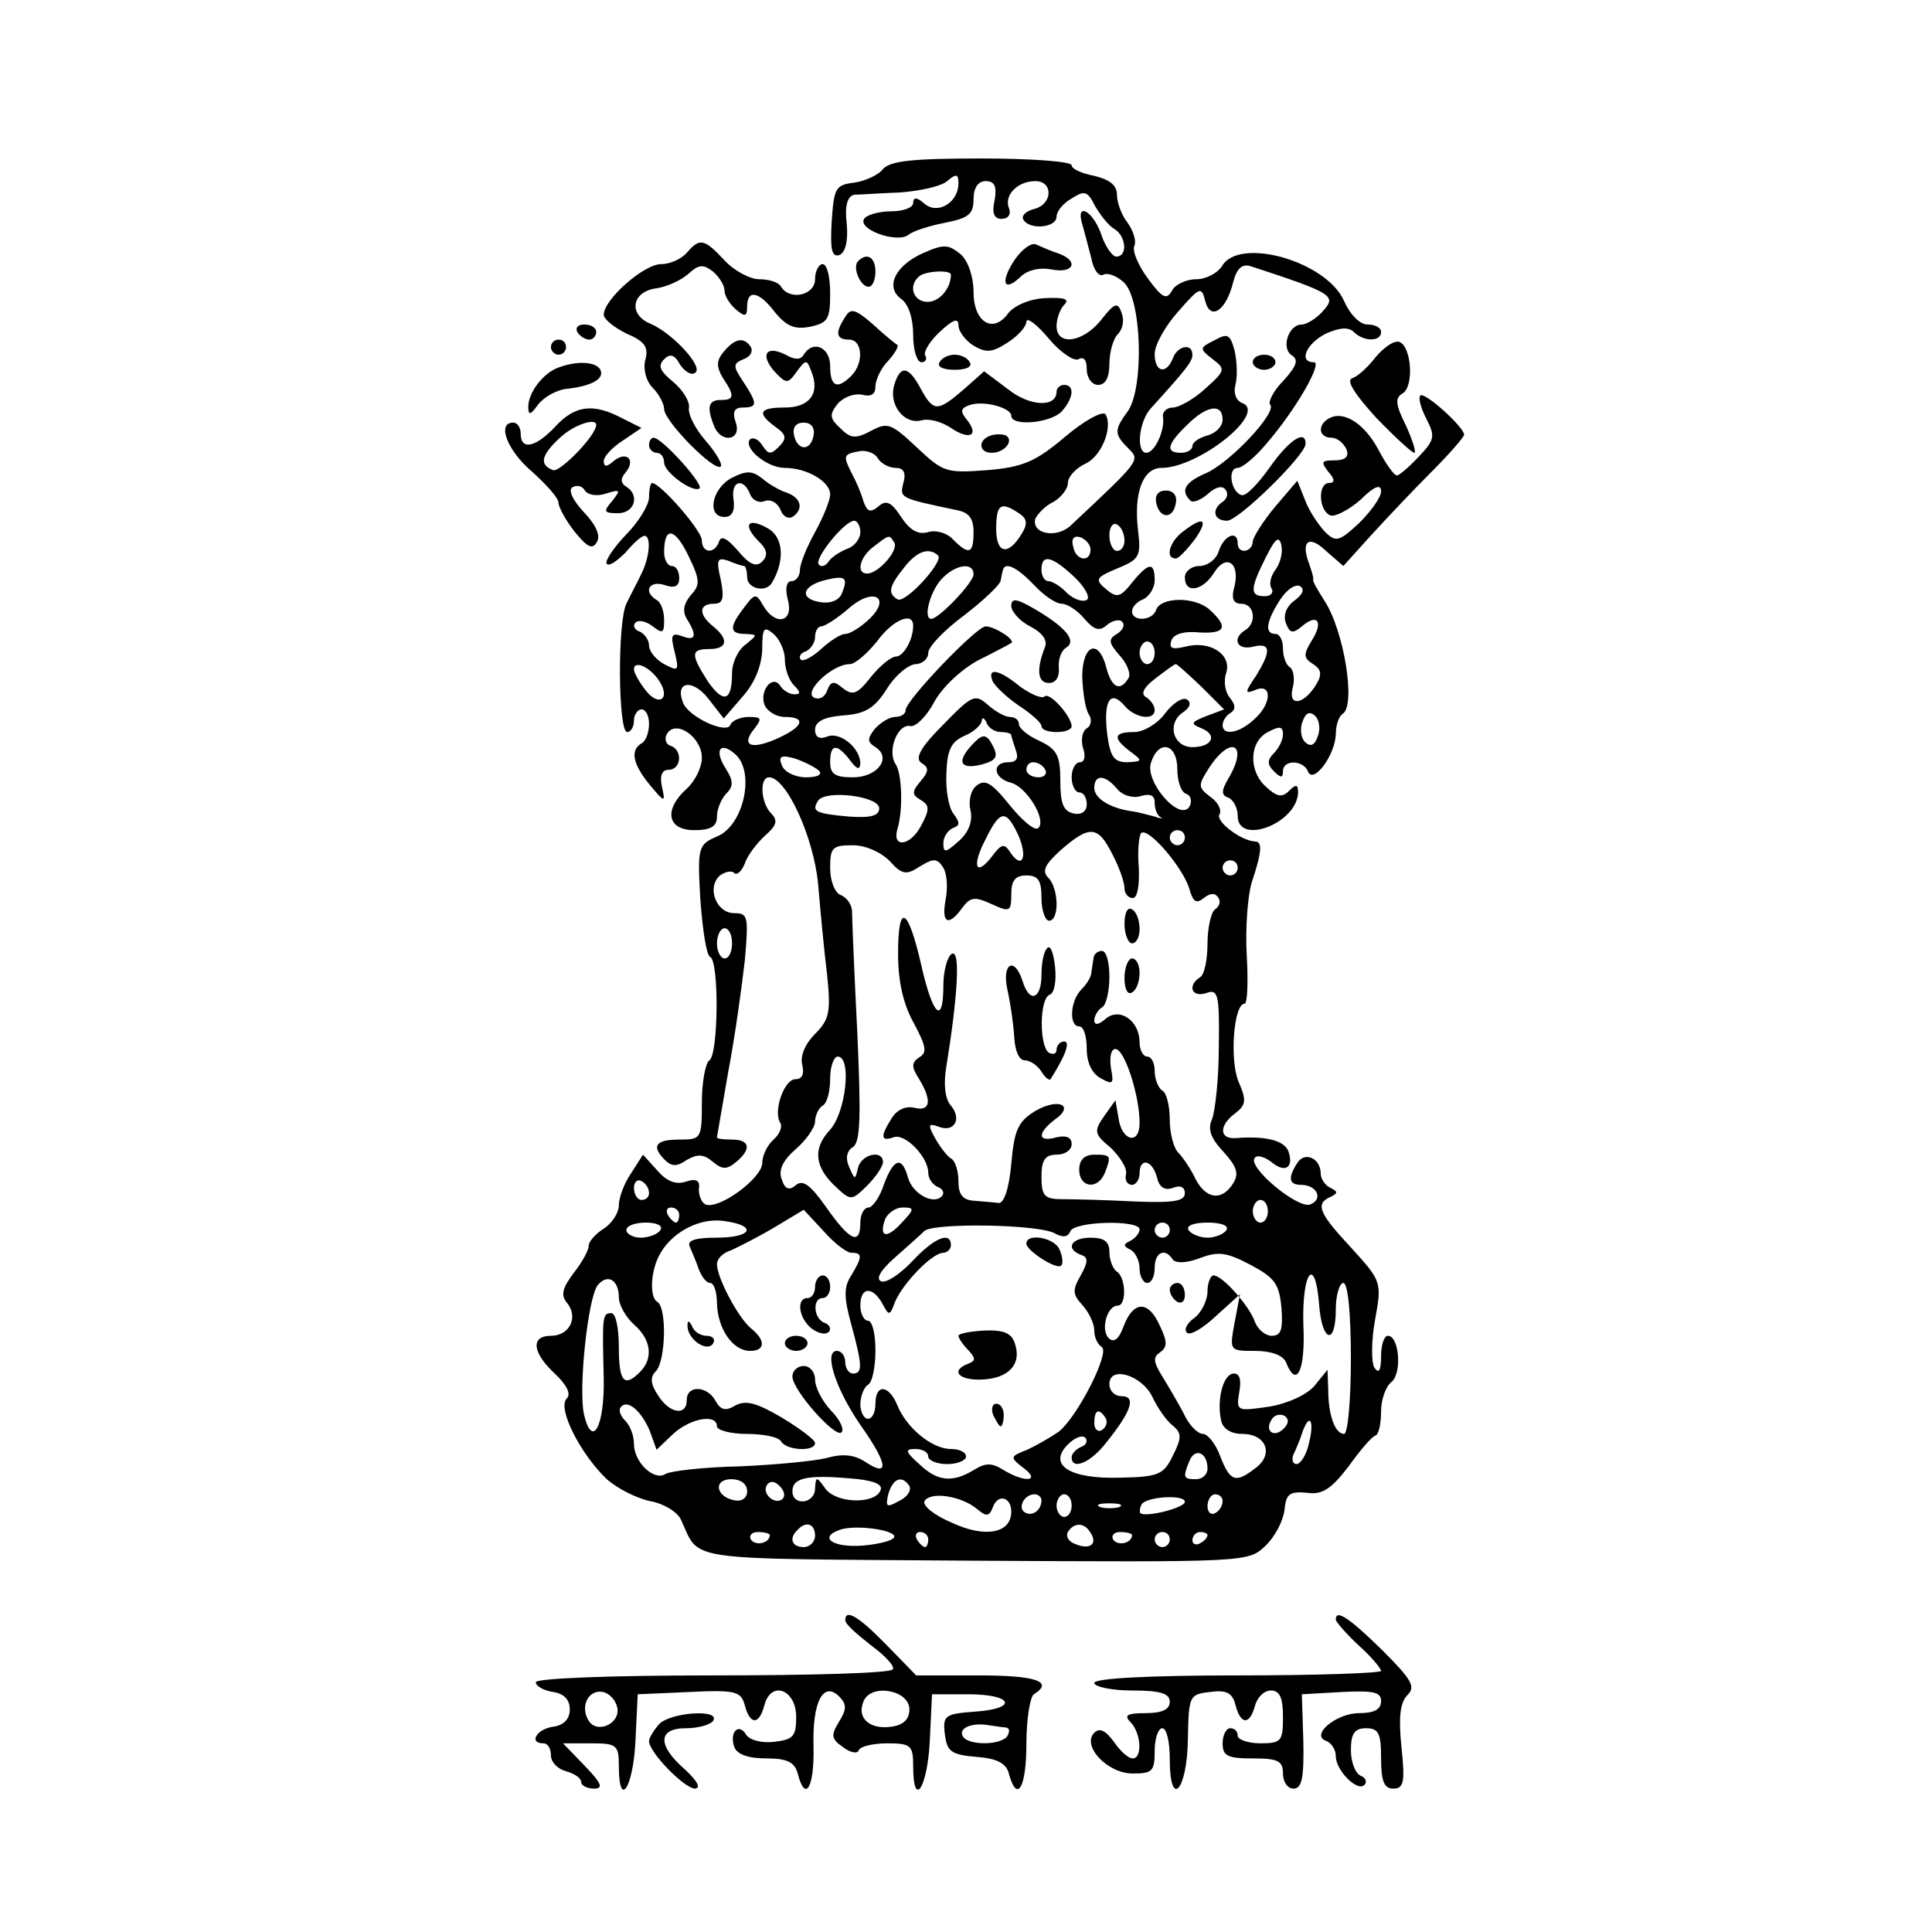 <?xml version="1.0" standalone="no"?>
<!DOCTYPE svg PUBLIC "-//W3C//DTD SVG 20010904//EN"
 "http://www.w3.org/TR/2001/REC-SVG-20010904/DTD/svg10.dtd">
<svg version="1.0" xmlns="http://www.w3.org/2000/svg"
 width="256pt" height="256pt" viewBox="0 0 256 256"
 preserveAspectRatio="xMidYMid meet">

<g transform="translate(0,256) scale(0.1,-0.1)"
fill="#000000" stroke="none">
<path d="M1170 2336 c-6 -8 -24 -16 -38 -18 -25 -3 -27 -7 -30 -52 -2 -36 0
-47 10 -44 8 3 12 18 10 41 -3 25 1 37 10 39 7 0 34 2 61 3 26 2 54 8 62 15
12 10 15 10 15 -3 0 -25 -27 -42 -45 -27 -10 9 -15 9 -15 1 0 -6 -13 -11 -29
-11 -17 0 -33 -5 -36 -10 -9 -14 44 -33 59 -21 6 5 28 12 49 16 30 6 37 11 37
31 0 15 6 24 16 24 12 0 15 -7 12 -25 -4 -17 -1 -25 9 -25 9 0 13 6 10 14 -7
17 11 36 35 36 24 0 23 -31 -2 -37 -11 -3 -17 -9 -14 -14 8 -14 44 -11 44 4 0
7 9 18 20 24 17 11 21 10 31 -10 7 -12 18 -26 25 -30 16 -9 19 -37 3 -37 -5 0
-15 14 -20 30 -11 31 -34 43 -25 13 3 -10 8 -30 12 -45 3 -16 10 -25 16 -22 5
3 17 -1 27 -10 24 -22 27 -138 6 -170 -19 -26 -19 -31 0 -50 16 -16 17 -15
-77 -103 -19 -17 -52 -10 -46 10 3 6 13 17 24 22 10 6 19 17 19 25 0 8 10 19
22 25 22 9 38 48 28 66 -4 5 -28 -8 -54 -30 -39 -33 -56 -40 -103 -44 -54 -4
-58 -3 -93 30 -34 32 -39 34 -61 22 -21 -11 -27 -10 -41 4 -14 13 -14 18 -3
32 8 9 22 14 32 12 12 -3 18 0 18 11 0 8 7 24 17 34 9 10 14 19 12 21 -2 1
-17 13 -32 27 -24 21 -30 22 -37 10 -14 -21 -12 -30 5 -30 18 0 20 -31 3 -48
-19 -19 -28 -14 -28 13 0 25 -23 35 -35 15 -4 -7 -12 -7 -24 0 -26 13 -34 0
-15 -22 16 -17 18 -17 30 0 12 16 13 16 19 0 12 -29 -2 -48 -35 -48 -34 0 -38
-7 -12 -26 14 -10 15 -15 4 -26 -11 -11 -14 -10 -22 2 -5 8 -12 11 -16 8 -10
-11 22 -38 46 -38 29 0 60 -18 60 -35 0 -8 -9 -30 -20 -50 -11 -20 -20 -42
-20 -50 0 -8 -5 -15 -11 -15 -7 0 -9 -10 -5 -25 8 -30 -17 -35 -33 -7 -9 16
-11 16 -25 -3 -20 -26 -20 -35 2 -35 16 -1 16 -1 0 -14 -10 -7 -18 -24 -18
-38 0 -37 -11 -41 -32 -11 -23 36 -23 43 2 43 24 0 26 13 5 30 -20 16 -19 30
1 30 12 0 14 7 9 32 -6 26 -5 30 10 25 9 -4 19 -7 21 -7 2 0 4 -7 4 -15 0 -15
25 -21 33 -7 17 29 15 59 -4 71 -27 16 -36 7 -15 -15 13 -12 14 -20 6 -28 -8
-8 -17 -4 -32 14 -14 16 -22 21 -25 13 -6 -18 -23 -16 -23 1 0 13 -55 76 -66
76 -2 0 -4 -8 -4 -19 0 -10 -14 -33 -31 -50 -17 -18 -28 -35 -25 -38 3 -4 14
4 25 15 10 12 21 22 25 22 9 0 7 -28 -4 -50 -5 -11 -15 -29 -20 -40 -12 -24
-11 -170 1 -170 5 0 9 7 9 15 0 8 5 15 10 15 6 0 10 -9 10 -19 0 -11 -4 -23
-10 -26 -15 -9 -12 -27 11 -55 20 -24 21 -24 16 -2 -3 14 0 22 9 22 17 0 19
27 2 32 -6 2 -8 10 -4 16 12 19 46 -5 46 -32 0 -13 -9 -31 -20 -41 -31 -28
-26 -55 10 -55 22 0 30 5 30 18 0 10 6 24 12 30 10 10 10 17 0 33 -17 26 -7
38 14 18 24 -25 9 -92 -25 -107 -26 -11 -27 -14 -23 -84 3 -40 8 -74 13 -76
12 -5 11 -129 -1 -137 -5 -3 -10 -28 -10 -56 0 -48 -1 -49 -30 -49 -32 0 -37
-9 -19 -27 9 -9 16 -9 29 0 14 8 22 8 34 -2 13 -11 19 -11 31 -1 21 17 19 30
-5 30 -11 0 -20 1 -20 3 0 1 7 40 15 87 9 47 18 113 22 148 5 58 4 62 -14 62
-24 0 -37 34 -19 50 7 5 16 7 19 3 4 -3 10 3 14 13 3 10 16 27 27 37 15 13 17
20 8 29 -14 14 -16 48 -3 48 23 0 59 -79 65 -141 3 -35 8 -89 12 -121 5 -49 3
-59 -16 -78 -13 -13 -20 -29 -17 -41 3 -12 0 -19 -9 -19 -15 0 -30 -43 -20
-58 3 -5 -1 -15 -9 -22 -8 -7 -15 -21 -15 -31 0 -20 -57 -62 -75 -55 -5 2 -9
11 -9 20 2 12 -3 15 -18 10 -13 -4 -25 1 -37 15 l-19 21 -16 -25 c-9 -13 -16
-32 -16 -42 0 -10 -9 -24 -20 -31 -11 -7 -20 -17 -20 -23 0 -6 -9 -22 -20 -36
-15 -20 -17 -29 -9 -39 16 -19 4 -44 -21 -44 -27 0 -25 -22 5 -50 16 -15 22
-27 16 -33 -13 -13 18 -73 52 -106 14 -13 40 -26 58 -30 18 -3 36 -14 41 -24
27 -57 -6 -52 388 -55 359 -2 364 -2 386 19 13 12 24 33 26 48 2 22 7 25 30
23 20 -3 32 5 55 35 15 21 31 40 36 41 4 2 7 16 7 32 0 15 6 33 14 39 14 12
10 61 -5 61 -5 0 -9 -12 -9 -27 0 -19 -3 -24 -9 -15 -4 7 -4 36 1 63 9 50 9
51 -31 95 -43 46 -49 59 -28 68 10 5 10 7 0 12 -7 3 -13 12 -13 19 0 20 -21
30 -31 14 -13 -20 -11 -29 5 -29 21 0 30 -19 12 -26 -17 -6 -85 51 -73 62 3 4
13 1 22 -6 18 -15 30 -7 22 15 -6 14 -30 20 -69 17 -23 -2 -23 17 -1 33 14 11
15 17 4 42 -12 30 -6 103 8 103 4 0 5 29 3 64 -2 35 1 79 7 98 13 39 14 53 4
53 -19 1 -53 27 -47 36 3 6 -2 16 -12 23 -17 13 -17 15 -1 40 29 43 51 29 25
-15 -10 -17 -10 -23 0 -26 6 -3 12 -13 12 -24 0 -40 79 -10 80 31 0 11 -3 11
-12 2 -9 -9 -16 -8 -30 5 -24 21 -23 60 2 73 15 8 20 8 20 -3 0 -7 -5 -18 -12
-25 -9 -9 -9 -15 0 -24 9 -9 12 -9 12 0 0 16 27 15 33 0 7 -18 36 21 37 49 0
12 4 24 9 27 18 11 2 110 -24 150 -9 14 -16 26 -15 28 1 2 -2 11 -5 20 -12 31
-1 40 22 18 l23 -20 37 41 c21 23 57 61 81 85 23 23 42 45 42 48 0 10 -52 57
-58 52 -3 -4 1 -17 8 -31 12 -23 11 -28 -10 -50 -13 -14 -26 -25 -29 -25 -4 0
-15 16 -25 35 -19 35 -47 52 -66 40 -15 -9 -12 -25 4 -25 8 0 16 -7 20 -15 4
-10 -1 -15 -16 -15 -17 0 -18 -2 -8 -15 9 -10 9 -15 1 -15 -15 0 -14 -37 2
-43 6 -2 24 7 40 21 18 18 27 21 27 11 0 -8 -13 -26 -29 -42 -27 -25 -31 -26
-46 -11 -9 10 -21 28 -26 42 l-10 25 -29 -34 c-16 -19 -29 -40 -30 -46 0 -15
-20 -18 -20 -3 0 18 -18 11 -25 -10 -3 -11 -15 -20 -26 -20 -10 0 -19 -7 -19
-15 0 -22 23 -18 38 5 16 27 35 15 28 -16 -5 -17 -2 -24 9 -24 17 0 21 -25 5
-35 -18 -11 -11 -27 10 -22 24 6 25 -5 4 -39 -15 -22 -15 -24 0 -18 22 9 21
-19 -2 -39 -20 -19 -42 -22 -42 -8 0 6 5 13 10 16 8 5 7 11 0 20 -7 8 -9 23
-5 34 7 24 -22 43 -55 34 -17 -4 -21 -2 -18 8 3 9 17 13 37 11 35 -2 39 7 14
30 -20 18 -65 17 -71 0 -5 -15 -32 -16 -32 -2 0 6 7 13 15 16 8 4 15 15 15 25
0 25 -8 24 -30 -3 -15 -19 -20 -21 -34 -9 -16 13 -14 16 15 28 29 12 31 16 27
50 -6 49 6 83 31 83 49 0 141 73 107 86 -8 3 -12 13 -9 24 3 11 2 31 -1 45 -6
22 -9 24 -27 14 -20 -10 -20 -11 -2 -25 17 -13 17 -15 -10 -39 -15 -14 -35
-25 -43 -25 -8 0 -14 -6 -13 -12 3 -18 -11 -48 -22 -48 -14 0 -10 42 6 59 48
53 55 62 55 71 0 16 -20 12 -26 -5 -9 -22 -24 -18 -24 6 0 12 14 37 31 56 29
33 31 34 36 14 7 -27 28 -12 37 25 5 19 12 25 24 21 107 -35 113 -39 96 -58
-9 -11 -23 -19 -29 -19 -18 0 -28 -32 -13 -41 9 -6 6 -14 -11 -33 -14 -14 -21
-29 -18 -32 10 -10 -53 -77 -85 -91 -28 -12 -34 -23 -21 -36 3 -4 14 0 24 9
10 9 19 11 23 5 4 -5 2 -12 -4 -16 -15 -10 -12 -25 6 -25 15 0 104 87 104 102
0 20 -23 4 -48 -32 -15 -21 -31 -38 -37 -36 -14 4 -19 36 -5 36 6 0 23 14 38
32 39 45 75 108 63 108 -21 0 -10 25 16 38 18 8 30 9 37 2 13 -13 36 -13 36 0
0 6 -8 10 -18 10 -10 0 -23 13 -31 31 -23 53 -140 86 -162 46 -6 -9 -21 -17
-34 -17 -13 0 -28 -7 -32 -15 -7 -13 -13 -10 -32 16 -12 16 -21 36 -18 43 3 6
-1 20 -9 31 -8 10 -14 27 -14 37 0 13 -10 20 -30 25 -16 3 -30 9 -30 14 0 5
-53 9 -119 9 -91 0 -121 -3 -131 -14z m450 -332 c0 -9 -9 -18 -20 -21 -11 -3
-20 -9 -20 -14 0 -5 -7 -9 -15 -9 -21 0 -19 11 8 37 26 26 47 29 47 7z m-542
-21 c-4 -22 -22 -20 -26 1 -2 10 3 16 13 16 10 0 15 -7 13 -17z m109 -43 c10
0 14 -6 10 -20 -5 -20 -5 -20 71 -36 16 -3 22 -11 22 -29 0 -29 -6 -31 -27
-10 -8 9 -23 13 -33 10 -13 -4 -24 2 -36 20 -13 20 -20 23 -30 14 -11 -9 -15
-7 -20 7 -3 11 -10 27 -15 36 -12 24 -12 26 9 30 9 2 21 -2 25 -9 4 -7 15 -13
24 -13z m163 -60 c11 -7 12 -14 4 -27 -18 -30 -34 -27 -34 6 0 33 6 37 30 21z
m-210 -25 c0 -9 -8 -19 -17 -22 -10 -4 -21 -11 -25 -17 -4 -6 -10 -8 -13 -4
-7 7 34 58 47 58 4 0 8 -7 8 -15z m350 -11 c0 -8 -4 -14 -10 -14 -5 0 -10 9
-10 21 0 11 5 17 10 14 6 -3 10 -13 10 -21z m-575 -73 c-9 -11 -11 -21 -5 -31
14 -22 12 -30 -6 -23 -14 5 -16 2 -10 -21 6 -25 5 -26 -14 -16 -11 6 -20 17
-20 25 0 7 -6 15 -12 18 -7 2 -10 8 -6 12 4 4 14 2 23 -5 13 -10 15 -9 15 8 0
12 -4 24 -10 27 -18 11 -10 26 10 20 14 -5 20 -2 20 9 0 9 -4 16 -10 16 -5 0
-10 8 -10 18 0 35 14 33 32 -4 16 -33 16 -39 3 -53z m270 70 c6 -10 -21 -41
-36 -41 -15 0 -10 22 9 36 21 16 20 16 27 5z m260 -9 c0 -18 -20 -15 -23 4 -3
10 1 15 10 12 7 -3 13 -10 13 -16z m245 -27 c-6 -8 -9 -19 -5 -25 3 -5 -1 -10
-9 -10 -20 0 -20 9 1 51 13 26 18 30 21 16 2 -10 -2 -24 -8 -32z m-447 19 c8
-8 -44 -65 -54 -58 -13 8 -11 17 9 42 17 22 33 27 45 16z m180 -28 c15 -14 22
-28 17 -31 -6 -3 -17 1 -26 9 -8 9 -20 16 -25 16 -5 0 -9 7 -9 15 0 21 13 19
43 -9z m-133 3 c0 -11 -46 -59 -56 -59 -11 0 -2 35 13 52 18 20 43 24 43 7z
m80 -14 c13 -14 29 -25 37 -25 7 0 21 -9 30 -20 13 -15 20 -17 30 -8 7 6 17 8
20 4 4 -4 1 -11 -7 -16 -12 -7 -11 -12 4 -29 10 -11 15 -25 11 -30 -11 -18
-22 -12 -29 14 -10 40 -32 31 -32 -12 1 -21 4 -43 9 -50 4 -6 3 -15 -3 -18 -6
-4 -8 -15 -5 -26 4 -11 2 -19 -4 -19 -6 0 -11 -9 -11 -20 0 -11 5 -20 10 -20
6 0 10 -7 10 -16 0 -9 -7 -14 -17 -12 -14 3 -18 13 -18 43 0 33 -4 42 -27 53
-16 7 -28 17 -28 23 0 5 -5 9 -12 9 -6 0 -19 7 -29 16 -17 15 -21 13 -59 -26
-31 -31 -38 -45 -29 -51 10 -6 10 -11 -1 -24 -12 -14 -12 -18 0 -25 12 -7 12
-13 0 -35 -14 -26 -38 -29 -31 -4 8 26 6 74 -2 86 -12 17 2 54 19 51 7 -2 22
13 32 32 11 20 36 43 58 55 22 11 41 21 44 23 6 4 -22 22 -34 22 -12 0 -106
-98 -106 -111 0 -5 -6 -9 -14 -9 -7 0 -19 -7 -27 -16 -10 -13 -10 -17 1 -24
22 -14 3 -40 -30 -40 -23 0 -30 4 -30 20 0 25 9 25 26 3 9 -12 13 -14 14 -5 0
21 -27 43 -44 36 -10 -4 -16 -1 -16 9 0 11 12 17 37 19 30 2 42 10 58 35 11
18 28 32 38 33 9 0 17 7 17 15 0 8 21 30 48 50 26 20 48 41 48 46 1 5 2 11 3
14 3 11 19 3 41 -20z m-254 -10 c-3 -10 -15 -15 -28 -13 -29 4 -26 21 4 29 28
7 32 4 24 -16z m599 -11 c-11 -8 -15 -20 -11 -30 5 -13 9 -14 21 -4 21 18 29
6 13 -19 -11 -18 -11 -23 2 -31 11 -7 12 -14 4 -27 -16 -27 -38 -30 -31 -4 3
11 1 24 -4 27 -5 3 -9 14 -9 25 0 10 -4 19 -10 19 -15 0 -12 17 6 45 9 14 21
22 27 18 6 -4 3 -11 -8 -19z m-565 -26 c-11 -10 -24 -18 -30 -18 -6 0 -20 -9
-32 -20 -12 -11 -24 -17 -27 -14 -3 4 0 9 7 11 6 3 12 11 12 19 0 8 4 14 8 14
5 0 22 11 38 25 33 28 56 12 24 -17z m60 -7 c0 -19 -13 -41 -23 -41 -6 0 -21
-12 -33 -27 -18 -23 -24 -25 -37 -15 -12 10 -16 10 -21 -3 -3 -9 -11 -13 -18
-9 -13 8 25 44 48 44 7 0 23 14 36 30 21 29 48 40 48 21z m-170 -45 c0 -12 5
-27 12 -34 9 -9 9 -12 1 -12 -7 0 -15 5 -19 11 -10 16 -28 -6 -21 -25 4 -9 16
-16 27 -16 29 0 25 -13 -11 -29 -34 -15 -48 -9 -29 14 10 13 9 15 -8 15 -11 0
-22 -5 -24 -10 -4 -14 -56 10 -63 29 -11 28 12 32 33 6 l21 -27 25 29 c16 18
25 40 26 62 0 29 2 32 15 21 8 -7 15 -22 15 -34z m490 9 c0 -8 -4 -15 -10 -15
-5 0 -10 7 -10 15 0 8 5 15 10 15 6 0 10 -7 10 -15z m-656 -38 c15 -24 -2 -34
-19 -11 -8 10 -15 23 -15 27 0 13 22 3 34 -16z m718 -7 l30 -30 -24 -9 c-20
-8 -21 -10 -6 -16 22 -9 14 -25 -12 -25 -25 0 -34 30 -14 45 11 7 13 14 7 18
-6 4 -19 -5 -29 -18 -10 -14 -29 -25 -41 -25 -28 0 -29 -8 -5 -26 16 -12 16
-13 -4 -14 -18 0 -23 7 -27 38 -5 43 4 59 23 37 14 -17 40 -20 40 -6 0 6 -5
13 -11 17 -8 4 -4 13 12 25 13 10 25 19 27 19 2 0 17 -14 34 -30z m154 -66
c-4 -12 -10 -14 -17 -7 -5 5 -7 17 -3 27 4 12 10 14 17 7 5 -5 7 -17 3 -27z
m-420 6 c8 0 14 -2 14 -4 0 -2 3 -11 6 -20 4 -11 1 -16 -10 -16 -22 0 -20 -21
3 -27 21 -5 48 -49 37 -60 -4 -5 -21 9 -38 30 -24 30 -33 35 -44 26 -8 -6 -11
-21 -8 -33 3 -14 -2 -28 -15 -40 -18 -16 -21 -17 -21 -3 0 8 6 17 13 20 9 3 9
7 1 18 -7 8 -11 32 -10 54 1 31 6 42 24 50 12 5 22 14 23 20 0 5 3 4 6 -2 2
-7 11 -13 19 -13z m234 -49 c0 -16 5 -31 12 -33 6 -2 8 -10 4 -17 -13 -20 -59
33 -51 58 10 32 35 26 35 -8z m-475 -2 c5 -5 -1 -9 -17 -9 -14 0 -29 7 -32 16
-5 12 -1 14 17 9 12 -4 26 -11 32 -16z m300 1 c3 -5 -1 -10 -9 -10 -9 0 -16 5
-16 10 0 6 4 10 9 10 6 0 13 -4 16 -10z m95 -25 c7 -9 21 -13 31 -10 13 4 19
1 19 -8 0 -9 3 -17 8 -20 4 -2 0 -2 -8 1 -8 2 -22 6 -30 7 -29 4 -50 17 -50
31 0 18 14 18 30 -1z m-315 -26 c0 -10 -11 -13 -40 -11 -45 4 -50 7 -41 21 10
15 81 6 81 -10z m184 -35 c13 -29 6 -47 -10 -24 -8 13 -12 12 -24 -4 -22 -29
-28 -14 -9 22 19 39 27 40 43 6z m125 -26 c9 -17 16 -37 16 -45 0 -7 5 -13 11
-13 6 0 9 16 8 40 -2 21 0 42 3 46 9 9 56 -46 64 -74 5 -17 9 -20 19 -12 9 7
15 7 19 1 4 -5 2 -12 -4 -16 -5 -3 -10 -24 -10 -45 0 -21 -4 -42 -10 -45 -17
-11 -11 -27 8 -21 16 6 18 -1 17 -71 0 -43 -5 -86 -9 -96 -6 -13 -2 -25 15
-43 18 -20 21 -29 13 -42 -15 -24 -36 -21 -50 6 -6 13 -17 29 -23 35 -6 6 -11
26 -11 43 0 18 -4 36 -10 39 -5 3 -10 15 -10 26 0 10 -4 19 -10 19 -5 0 -10 8
-10 19 0 28 -26 47 -45 31 -9 -8 -15 -9 -15 -2 0 6 5 14 10 17 6 3 10 22 10
41 0 19 -4 34 -10 34 -5 0 -11 -4 -11 -10 -1 -5 -2 -14 -3 -19 0 -6 -7 -16
-13 -22 -15 -15 -17 -49 -3 -49 6 0 10 -13 10 -30 0 -18 7 -33 19 -39 16 -9
17 -7 13 14 -2 14 0 25 6 25 12 0 32 -61 32 -98 0 -30 -24 -24 -28 7 l-4 23
-15 -21 c-14 -20 -13 -24 9 -42 12 -12 22 -27 20 -35 -2 -8 2 -14 8 -14 5 0
10 7 10 15 0 22 17 18 23 -5 3 -13 10 -18 21 -14 10 4 16 1 16 -7 0 -11 -16
-13 -67 -11 -38 2 -80 3 -95 3 -24 0 -28 4 -28 30 0 22 5 29 20 29 11 0 20 6
20 14 0 9 -7 12 -20 9 -25 -7 -26 5 -3 23 28 19 6 30 -25 12 -23 -14 -28 -25
-32 -70 -3 -34 -10 -53 -17 -52 -7 1 -22 2 -33 3 -14 1 -20 8 -20 25 0 14 -4
28 -10 31 -5 3 -15 16 -21 27 -10 18 -9 20 5 15 20 -8 31 10 16 28 -8 9 -10
29 -6 52 15 93 19 156 7 149 -6 -4 -11 -23 -11 -42 0 -53 -14 -40 -29 26 -18
79 -31 85 -31 16 0 -37 7 -67 21 -92 16 -30 18 -39 7 -45 -10 -7 -11 -12 0
-29 17 -28 15 -43 -6 -38 -11 3 -23 -2 -30 -13 -16 -25 -15 -32 2 -26 15 6 46
-26 46 -47 0 -8 6 -16 13 -19 6 -2 9 -8 5 -12 -11 -12 -39 3 -45 25 -8 29 -19
25 -32 -10 -5 -16 -15 -30 -20 -30 -6 0 -11 -9 -11 -20 0 -31 -14 -24 -45 20
-21 30 -31 37 -40 30 -9 -8 -15 -6 -19 7 -5 12 1 25 18 40 14 12 26 29 26 37
0 8 5 18 10 21 6 3 10 19 10 36 0 16 5 29 10 29 19 0 11 -75 -11 -98 -23 -25
-19 -50 10 -76 18 -17 20 -17 40 3 12 12 21 26 21 31 0 17 -28 11 -33 -7 -4
-17 -4 -17 -12 1 -5 11 -3 21 5 26 10 6 11 39 6 151 -4 79 -7 152 -7 161 0 9
-7 19 -15 22 -8 3 -14 19 -14 36 0 27 3 30 30 30 17 0 37 -9 49 -21 16 -18 22
-19 40 -7 18 11 23 11 31 -2 5 -8 6 -27 3 -42 -6 -32 4 -36 22 -11 11 15 17
15 39 5 24 -11 26 -10 26 13 0 18 5 25 20 25 16 0 20 -7 20 -30 0 -16 5 -30
10 -30 14 0 13 43 -1 57 -9 9 -4 18 17 37 38 33 49 32 68 -6z m96 22 c0 -5 -4
-10 -10 -10 -5 0 -10 5 -10 10 0 6 5 10 10 10 6 0 10 -4 10 -10z m70 -40 c0
-5 -4 -10 -10 -10 -5 0 -10 5 -10 10 0 6 5 10 10 10 6 0 10 -4 10 -10z m-670
-100 c0 -11 -4 -20 -10 -20 -5 0 -10 9 -10 20 0 11 5 20 10 20 6 0 10 -9 10
-20z m-110 -331 c0 -5 -4 -9 -10 -9 -5 0 -10 7 -10 16 0 8 5 12 10 9 6 -3 10
-10 10 -16z m820 -24 c0 -8 -4 -15 -10 -15 -5 0 -10 7 -10 15 0 8 5 15 10 15
6 0 10 -7 10 -15z m-780 -5 c0 -5 -2 -10 -4 -10 -3 0 -8 5 -11 10 -3 6 -1 10
4 10 6 0 11 -4 11 -10z m228 -50 c15 0 15 -5 0 -30 -10 -15 -10 -29 0 -65 15
-55 15 -65 2 -65 -5 0 -10 7 -10 15 0 8 -5 15 -11 15 -18 0 -2 -50 31 -98 36
-51 39 -70 8 -50 -16 11 -32 12 -53 6 -16 -4 -68 -9 -115 -11 -47 -1 -91 -6
-98 -10 -15 -10 -42 15 -42 40 0 11 -5 24 -12 31 -6 6 -9 14 -5 18 9 10 27 -6
38 -32 l9 -25 22 21 c23 21 58 27 58 10 0 -5 18 -10 39 -10 22 0 43 -4 46 -10
7 -12 45 -14 45 -2 0 4 -20 19 -43 33 -34 20 -48 24 -62 17 -13 -8 -20 -7 -27
6 -11 20 -38 21 -38 1 0 -22 -23 -18 -38 6 -10 15 -11 24 -3 32 13 13 15 84 2
92 -11 6 -9 44 5 66 17 28 53 46 84 41 44 -6 37 -22 -11 -22 -29 0 -39 -4 -35
-12 3 -7 9 -21 12 -30 4 -10 10 -18 15 -18 5 0 9 -12 9 -27 1 -34 21 -63 44
-63 20 0 21 14 1 30 -17 14 -45 67 -45 85 0 7 8 15 18 18 9 4 35 17 57 30 l40
24 26 -28 c14 -16 31 -29 37 -29z m67 40 c-20 -22 -31 -20 -22 5 4 8 14 15 23
15 16 0 16 -2 -1 -20z m-320 -10 c-3 -5 -15 -10 -26 -10 -10 0 -19 5 -19 10 0
6 12 10 26 10 14 0 23 -4 19 -10z m524 -5 c10 -5 16 -4 19 3 4 14 92 16 92 3
0 -5 -6 -12 -12 -15 -10 -5 -10 -7 0 -12 6 -3 12 -14 12 -25 0 -10 5 -19 10
-19 6 0 10 9 10 20 0 21 14 27 24 11 4 -5 18 -5 36 2 24 9 35 8 67 -9 32 -17
38 -25 41 -57 2 -28 0 -37 -13 -37 -8 0 -18 8 -22 18 -7 21 -43 62 -55 62 -4
0 -8 -10 -8 -21 0 -12 -8 -28 -17 -35 -10 -7 -15 -16 -10 -20 4 -4 21 6 38 22
l32 29 -7 -37 c-7 -38 -7 -38 27 -38 22 0 37 -6 41 -15 14 -36 26 -11 23 50
-2 71 16 93 21 25 4 -49 22 -53 22 -5 0 19 5 35 10 35 6 0 10 -40 10 -100 0
-55 -4 -100 -9 -100 -12 0 -21 25 -21 58 l-1 27 -17 -21 c-10 -12 -36 -24 -61
-28 -42 -6 -43 -6 -39 19 3 16 1 25 -7 25 -14 0 -23 -34 -17 -62 2 -11 13 -18
28 -18 32 0 42 -27 18 -45 -27 -21 -34 -18 -47 15 -6 17 -17 30 -23 30 -7 0
-19 12 -26 28 -8 15 -21 37 -29 50 -11 18 -11 24 -2 30 10 7 10 14 0 35 -15
34 -35 34 -48 0 -6 -17 -13 -23 -20 -16 -11 11 -2 43 12 43 12 0 11 37 -1 45
-5 3 -10 15 -10 26 0 14 -7 19 -25 19 -26 0 -34 -15 -12 -23 9 -3 9 -9 -1 -27
-11 -19 -11 -25 2 -39 9 -10 16 -25 16 -34 0 -9 4 -18 10 -22 11 -7 -32 -92
-57 -112 -10 -7 -29 -18 -42 -24 -23 -9 -23 -10 -5 -24 24 -18 2 -20 -26 -3
-16 10 -24 10 -40 0 -28 -17 -48 -15 -72 8 -19 17 -19 20 -5 20 9 0 17 -4 17
-10 0 -5 11 -10 25 -10 14 0 25 5 25 10 0 6 -9 10 -20 10 -25 0 -59 28 -71 58
-11 27 -29 29 -29 2 0 -11 -4 -20 -10 -20 -5 0 -10 9 -10 19 0 11 5 23 10 26
6 3 10 24 10 46 0 21 -4 39 -10 39 -5 0 -10 9 -10 20 0 25 16 26 29 3 9 -17
10 -17 17 2 10 24 49 65 64 65 5 0 10 5 10 10 0 19 -22 10 -51 -21 -16 -17
-34 -29 -41 -27 -8 3 -2 14 17 31 17 15 35 31 40 36 13 11 155 9 174 -4z m151
5 c0 -5 -4 -10 -10 -10 -5 0 -10 5 -10 10 0 6 5 10 10 10 6 0 10 -4 10 -10z
m75 0 c-3 -5 -15 -10 -25 -10 -10 0 -22 5 -25 10 -4 6 7 10 25 10 18 0 29 -4
25 -10z m-805 -89 c0 -10 9 -26 20 -36 23 -20 26 -45 8 -63 -21 -21 -28 -13
-28 33 0 25 -4 45 -10 45 -12 0 -12 -4 -10 -87 1 -63 -15 -93 -26 -48 -8 33 5
156 18 172 13 16 28 7 28 -16z m707 -132 c7 -15 19 -32 27 -38 12 -10 12 -16
0 -40 -12 -25 -19 -28 -70 -29 -67 -2 -96 17 -69 44 9 9 19 13 23 9 4 -4 1
-10 -5 -12 -7 -3 -13 -9 -13 -14 0 -18 26 -7 47 21 32 40 39 60 19 60 -9 0
-16 7 -16 16 0 25 43 12 57 -17z m-62 -28 c3 -5 1 -12 -5 -16 -5 -3 -10 1 -10
9 0 18 6 21 15 7z m236 -14 c-13 -13 -26 -3 -16 12 3 6 11 8 17 5 6 -4 6 -10
-1 -17z m33 -21 c-3 -14 -11 -26 -16 -26 -5 0 -7 6 -4 13 3 6 9 20 12 30 10
27 16 13 8 -17z m-134 -32 c0 -8 -7 -14 -15 -14 -17 0 -18 2 -9 24 7 18 24 12
24 -10z m-433 -28 c-6 -19 -57 -19 -73 1 -12 17 -13 17 -14 1 0 -21 -30 -24
-30 -4 0 18 20 22 77 17 27 -2 43 -7 40 -15z m-177 -2 c0 -9 -7 -14 -17 -12
-25 5 -28 28 -4 28 12 0 21 -6 21 -16z m47 -10 c-9 -9 -28 6 -21 18 4 6 10 6
17 -1 6 -6 8 -13 4 -17z m168 17 c3 -6 -3 -15 -14 -20 -16 -9 -18 -8 -14 9 6
21 18 26 28 11z m89 -30 c13 -11 17 -11 22 3 7 17 24 12 24 -7 0 -29 -35 -35
-78 -15 -24 10 -40 23 -37 29 8 13 48 7 69 -10z m86 11 c0 -13 -12 -22 -22
-16 -10 6 -1 24 13 24 5 0 9 -4 9 -8z m40 -7 c0 -8 -4 -15 -10 -15 -5 0 -10 7
-10 15 0 8 5 15 10 15 6 0 10 -7 10 -15z m150 5 c0 -8 -52 -21 -59 -15 -1 2
-1 7 2 12 7 10 57 13 57 3z m50 1 c0 -6 -4 -13 -10 -16 -5 -3 -10 1 -10 9 0 9
5 16 10 16 6 0 10 -4 10 -9z m-137 -8 c-7 -2 -19 -2 -25 0 -7 3 -2 5 12 5 14
0 19 -2 13 -5z m-403 -38 c0 -8 -7 -15 -15 -15 -16 0 -20 12 -8 23 11 12 23 8
23 -8z m105 -1 c0 -5 -19 -10 -42 -12 -40 -3 -59 11 -30 21 20 7 72 0 72 -9z
m260 5 c10 -15 -1 -23 -20 -15 -9 3 -13 10 -10 16 8 13 22 13 30 -1z m-425 -3
c0 -11 -19 -15 -25 -6 -3 5 1 10 9 10 9 0 16 -2 16 -4z m210 -6 c0 -5 -2 -10
-4 -10 -3 0 -8 5 -11 10 -3 6 -1 10 4 10 6 0 11 -4 11 -10z m270 6 c0 -11 -19
-15 -25 -6 -3 5 1 10 9 10 9 0 16 -2 16 -4z m50 -6 c0 -5 -4 -10 -10 -10 -5 0
-10 5 -10 10 0 6 5 10 10 10 6 0 10 -4 10 -10z m50 6 c0 -3 -4 -8 -10 -11 -5
-3 -10 -1 -10 4 0 6 5 11 10 11 6 0 10 -2 10 -4z"/>
<path d="M1340 1757 c0 -7 11 -20 25 -27 17 -9 24 -19 19 -29 -11 -29 -9 -46
6 -46 9 0 14 8 13 20 -1 11 3 23 10 27 14 9 -1 27 -42 51 -24 14 -31 15 -31 4z"/>
<path d="M1315 1658 c3 -7 19 -22 35 -33 17 -11 30 -23 30 -27 0 -5 9 -8 20
-8 11 0 20 3 20 8 -1 14 -30 46 -36 39 -4 -3 -18 3 -32 13 -28 23 -44 26 -37
8z"/>
<path d="M1287 1572 c-20 -22 -14 -32 14 -25 21 6 23 11 11 31 -7 10 -12 8
-25 -6z"/>
<path d="M1490 1336 c0 -14 5 -26 10 -26 6 0 10 9 10 19 0 11 -4 23 -10 26 -6
4 -10 -5 -10 -19z"/>
<path d="M1388 1304 c-5 -4 -8 -20 -8 -36 0 -32 -16 -38 -25 -8 -11 34 -28 23
-20 -12 4 -18 8 -46 9 -63 1 -17 6 -30 14 -30 7 0 17 -7 22 -15 5 -8 10 -12
12 -10 19 30 27 50 18 50 -5 0 -10 -5 -10 -11 0 -5 -4 -7 -10 -4 -13 8 -13 72
1 77 6 2 9 18 7 37 -2 18 -6 29 -10 25z"/>
<path d="M1490 1264 c0 -14 4 -23 10 -19 6 3 10 15 10 26 0 10 -4 19 -10 19
-5 0 -10 -12 -10 -26z"/>
<path d="M1430 1010 c0 -24 25 -27 34 -4 9 23 8 24 -14 24 -13 0 -20 -7 -20
-20z"/>
<path d="M1080 855 c0 -8 -4 -15 -10 -15 -15 0 -12 -26 5 -40 9 -7 19 -9 23
-5 4 4 1 10 -5 12 -15 5 -17 33 -3 33 6 0 10 7 10 15 0 8 -4 15 -10 15 -5 0
-10 -7 -10 -15z"/>
<path d="M911 804 c-1 -18 26 -37 34 -24 3 5 0 10 -9 10 -8 0 -17 6 -19 13 -4
7 -6 8 -6 1z"/>
<path d="M1040 780 c0 -5 7 -10 15 -10 8 0 15 5 15 10 0 6 -7 10 -15 10 -8 0
-15 -4 -15 -10z"/>
<path d="M1050 736 c0 -18 57 -82 65 -74 4 4 -2 17 -14 29 -12 13 -21 31 -21
41 0 10 -7 18 -15 18 -8 0 -15 -6 -15 -14z"/>
<path d="M1360 912 c0 -9 40 -35 46 -29 3 2 2 12 -2 21 -6 16 -44 23 -44 8z"/>
<path d="M1550 851 c0 -6 5 -13 10 -16 6 -3 10 1 10 9 0 9 -4 16 -10 16 -5 0
-10 -4 -10 -9z"/>
<path d="M1270 790 c0 -3 6 -12 13 -19 10 -11 10 -14 0 -18 -24 -9 -13 -22 17
-21 36 1 54 20 45 47 -4 14 -14 19 -40 18 -19 -1 -35 -4 -35 -7z"/>
<path d="M1316 685 c4 -8 8 -15 10 -15 2 0 4 7 4 15 0 8 -4 15 -10 15 -5 0 -7
-7 -4 -15z"/>
<path d="M910 2225 c-7 -8 -22 -15 -34 -15 -23 0 -76 -47 -76 -67 0 -6 14 -17
30 -25 24 -10 30 -18 25 -35 -3 -12 1 -28 10 -37 8 -8 15 -21 15 -28 0 -16 67
-84 75 -76 3 2 -6 18 -20 34 -14 16 -24 36 -22 44 1 8 -8 23 -21 34 -17 14
-21 21 -12 30 8 8 14 6 21 -7 6 -9 15 -15 20 -11 12 7 -29 52 -59 65 -30 12
-25 43 8 47 14 2 33 11 42 19 14 13 20 13 33 3 8 -7 15 -18 15 -25 0 -7 7 -18
15 -25 12 -10 15 -10 15 4 0 23 16 20 37 -8 15 -18 26 -23 46 -19 24 5 27 10
27 44 0 22 -4 39 -10 39 -5 0 -10 -9 -10 -20 0 -21 -33 -29 -45 -10 -3 6 -16
10 -29 10 -12 0 -33 11 -46 25 -27 29 -33 30 -50 10z"/>
<path d="M1224 2225 c-37 -16 -52 -45 -30 -61 10 -7 16 -26 16 -48 0 -20 5
-36 11 -36 5 0 8 4 5 9 -3 4 6 19 19 31 18 17 25 19 25 9 0 -8 9 -20 20 -27
17 -10 25 -9 45 4 14 9 25 21 25 28 1 6 14 -4 30 -23 15 -18 33 -30 39 -27 7
4 11 -1 11 -13 0 -12 7 -21 15 -21 10 0 15 10 15 28 0 15 5 33 11 39 7 7 9 19
5 29 -5 14 -9 13 -27 -10 -24 -30 -59 -35 -59 -8 0 10 5 23 10 28 8 8 0 10
-25 9 -21 -1 -41 -10 -49 -20 -20 -28 -46 -12 -46 28 0 20 -7 41 -17 50 -16
13 -22 14 -49 2z m36 -29 c0 -18 -15 -36 -31 -36 -18 0 -26 20 -12 33 7 8 43
10 43 3z"/>
<path d="M1344 2215 c-19 -29 -14 -43 8 -22 9 9 25 13 41 10 30 -6 37 11 10
21 -10 3 -23 9 -30 12 -6 3 -19 -6 -29 -21z"/>
<path d="M1137 2214 c-8 -8 3 -34 14 -34 5 0 9 9 9 20 0 19 -11 26 -23 14z"/>
<path d="M765 2120 c3 -5 10 -10 16 -10 5 0 9 5 9 10 0 6 -7 10 -16 10 -8 0
-12 -4 -9 -10z"/>
<path d="M730 2100 c0 -5 5 -10 10 -10 6 0 10 5 10 10 0 6 -4 10 -10 10 -5 0
-10 -4 -10 -10z"/>
<path d="M959 2094 c-10 -12 -10 -20 -1 -35 16 -24 15 -29 -3 -29 -16 0 -19
-9 -9 -34 9 -24 37 -20 29 4 -5 14 -2 20 9 20 20 0 20 5 1 34 -14 21 -14 24 0
30 9 3 13 10 10 16 -9 14 -21 12 -36 -6z"/>
<path d="M1823 2087 c-10 -13 -24 -26 -31 -28 -9 -3 3 -21 31 -52 25 -26 48
-47 51 -47 3 0 -2 16 -11 36 -14 28 -15 37 -4 43 15 10 11 63 -5 68 -7 2 -20
-7 -31 -20z"/>
<path d="M1245 2080 c-4 -6 5 -10 20 -10 15 0 24 4 20 10 -3 6 -12 10 -20 10
-8 0 -17 -4 -20 -10z"/>
<path d="M1660 2080 c0 -5 7 -10 15 -10 8 0 15 5 15 10 0 6 -7 10 -15 10 -8 0
-15 -4 -15 -10z"/>
<path d="M740 2073 c-20 -7 -40 -33 -40 -52 0 -12 3 -11 13 3 8 10 25 20 40
21 33 4 49 14 42 26 -7 10 -31 11 -55 2z"/>
<path d="M1185 2050 c-8 -26 13 -53 36 -47 10 3 27 -2 39 -10 25 -17 38 -10
21 11 -9 11 -8 15 3 19 18 7 56 -3 56 -14 0 -14 50 -10 66 5 16 17 19 36 4 36
-5 0 -10 -4 -10 -9 0 -21 -35 -20 -64 3 l-32 24 -27 -24 c-35 -30 -40 -30 -57
1 -16 30 -27 32 -35 5z"/>
<path d="M736 1995 c-26 -28 -46 -32 -46 -10 0 8 -4 15 -10 15 -22 0 -8 -37
25 -65 19 -17 35 -35 35 -41 0 -6 10 -24 21 -38 17 -21 24 -25 30 -14 5 8 -1
22 -17 39 -15 16 -21 29 -16 33 6 4 14 2 17 -4 4 -6 16 -8 28 -4 19 6 20 5 8
-10 -12 -14 -11 -16 8 -16 22 0 29 24 11 35 -8 5 -8 11 -1 19 14 17 1 29 -16
15 -9 -8 -13 -8 -13 0 0 6 11 18 25 27 l25 17 -26 13 c-38 20 -62 17 -88 -11z
m54 2 c0 -14 -48 -63 -57 -60 -19 7 -16 20 9 43 18 17 48 27 48 17z"/>
<path d="M1313 1983 c-18 -6 -16 -23 1 -23 17 0 30 16 19 23 -5 2 -14 2 -20 0z"/>
<path d="M860 1970 c0 -5 5 -10 10 -10 6 0 10 -6 10 -13 0 -13 39 -41 47 -34
5 6 -50 67 -61 67 -3 0 -6 -4 -6 -10z"/>
<path d="M970 1927 c-27 -14 -34 -52 -10 -52 10 0 14 8 12 23 -4 25 13 30 22
7 3 -8 12 -12 19 -9 8 3 17 -2 21 -11 3 -9 10 -13 16 -10 15 10 12 25 -7 32
-10 3 -25 12 -33 19 -13 10 -20 11 -40 1z"/>
<path d="M1532 1894 c4 -21 22 -23 26 -1 2 10 -3 17 -13 17 -10 0 -15 -6 -13
-16z"/>
<path d="M1568 1856 c-18 -13 -25 -36 -10 -36 4 0 15 12 25 25 19 27 12 32
-15 11z"/>
<path d="M1120 413 c0 -5 16 -19 34 -33 19 -14 32 -28 29 -32 -2 -5 -110 -8
-239 -8 -138 0 -234 -4 -234 -9 0 -5 10 -11 23 -13 14 -2 22 -10 22 -23 0 -13
-8 -21 -22 -23 -22 -3 -33 -22 -13 -22 6 0 10 -7 10 -16 0 -9 9 -18 20 -21 11
-3 20 -9 20 -14 0 -5 8 -9 17 -9 13 0 10 7 -12 30 l-29 30 37 0 c34 0 37 -2
37 -30 0 -58 19 -29 22 33 l3 62 68 3 c62 3 69 1 74 -18 7 -26 19 -26 26 1 9
33 42 20 42 -16 0 -26 -4 -30 -29 -33 -16 -2 -32 2 -37 9 -10 17 -23 4 -16
-16 4 -10 19 -15 43 -15 27 0 37 -5 41 -20 10 -39 22 -19 21 35 -2 60 13 88
34 67 10 -10 10 -17 0 -33 -11 -18 -11 -23 5 -34 10 -8 20 -9 21 -4 2 5 19 9
38 9 31 0 34 -3 34 -30 0 -58 19 -29 22 33 l3 62 48 0 c59 0 67 -19 9 -23 -40
-3 -43 -5 -40 -30 3 -23 8 -27 42 -30 28 -2 40 -9 43 -23 11 -39 23 -17 23 40
0 33 5 63 10 66 27 17 2 25 -73 25 l-83 0 -39 40 c-37 38 -55 49 -55 33z
m-302 -116 c4 -21 -27 -35 -38 -17 -12 19 0 42 19 38 9 -2 17 -11 19 -21z
m387 -2 c0 -13 -8 -21 -24 -23 -28 -4 -46 11 -37 33 9 25 61 16 61 -10z m128
-24 c5 -1 5 -5 2 -11 -8 -13 -52 -13 -59 -1 -7 11 12 19 34 15 8 -1 19 -3 23
-3z"/>
<path d="M1770 414 c0 -3 14 -19 30 -34 17 -15 30 -31 30 -34 0 -3 -85 -6
-190 -6 -120 0 -190 -4 -190 -10 0 -5 23 -10 50 -10 38 0 50 -4 50 -15 0 -10
-10 -15 -32 -15 -25 0 -29 -3 -20 -12 14 -14 16 -48 3 -48 -6 0 -17 10 -25 22
-11 15 -19 19 -26 12 -17 -17 17 -54 51 -54 26 0 29 3 29 30 0 17 5 30 10 30
6 0 10 -18 10 -41 0 -67 23 -42 24 26 1 58 2 60 29 63 22 3 30 -1 34 -17 7
-27 19 -27 26 -1 3 11 12 20 21 20 12 0 16 -10 16 -35 0 -32 -2 -35 -30 -35
-16 0 -30 5 -30 10 0 6 -4 10 -10 10 -5 0 -10 -9 -10 -20 0 -17 7 -20 40 -20
33 0 40 -3 40 -20 0 -11 6 -20 14 -20 11 0 14 14 13 63 l-2 62 53 3 c42 2 52
0 52 -12 0 -11 -9 -16 -29 -16 -31 0 -66 -30 -43 -37 6 -3 12 -11 12 -20 0
-19 29 -48 38 -38 4 4 1 10 -5 12 -7 3 -13 18 -13 34 0 22 5 29 20 29 17 0 20
-7 20 -40 0 -30 4 -40 16 -40 14 0 16 8 11 55 -4 39 -2 59 8 69 11 11 6 20
-34 60 -44 43 -61 54 -61 40z"/>
<path d="M873 275 c-7 -8 -13 -18 -13 -22 0 -15 47 -63 61 -63 8 1 3 10 -13
25 -37 32 -37 55 1 55 17 0 33 5 36 10 10 16 -58 11 -72 -5z"/>
</g>
</svg>
